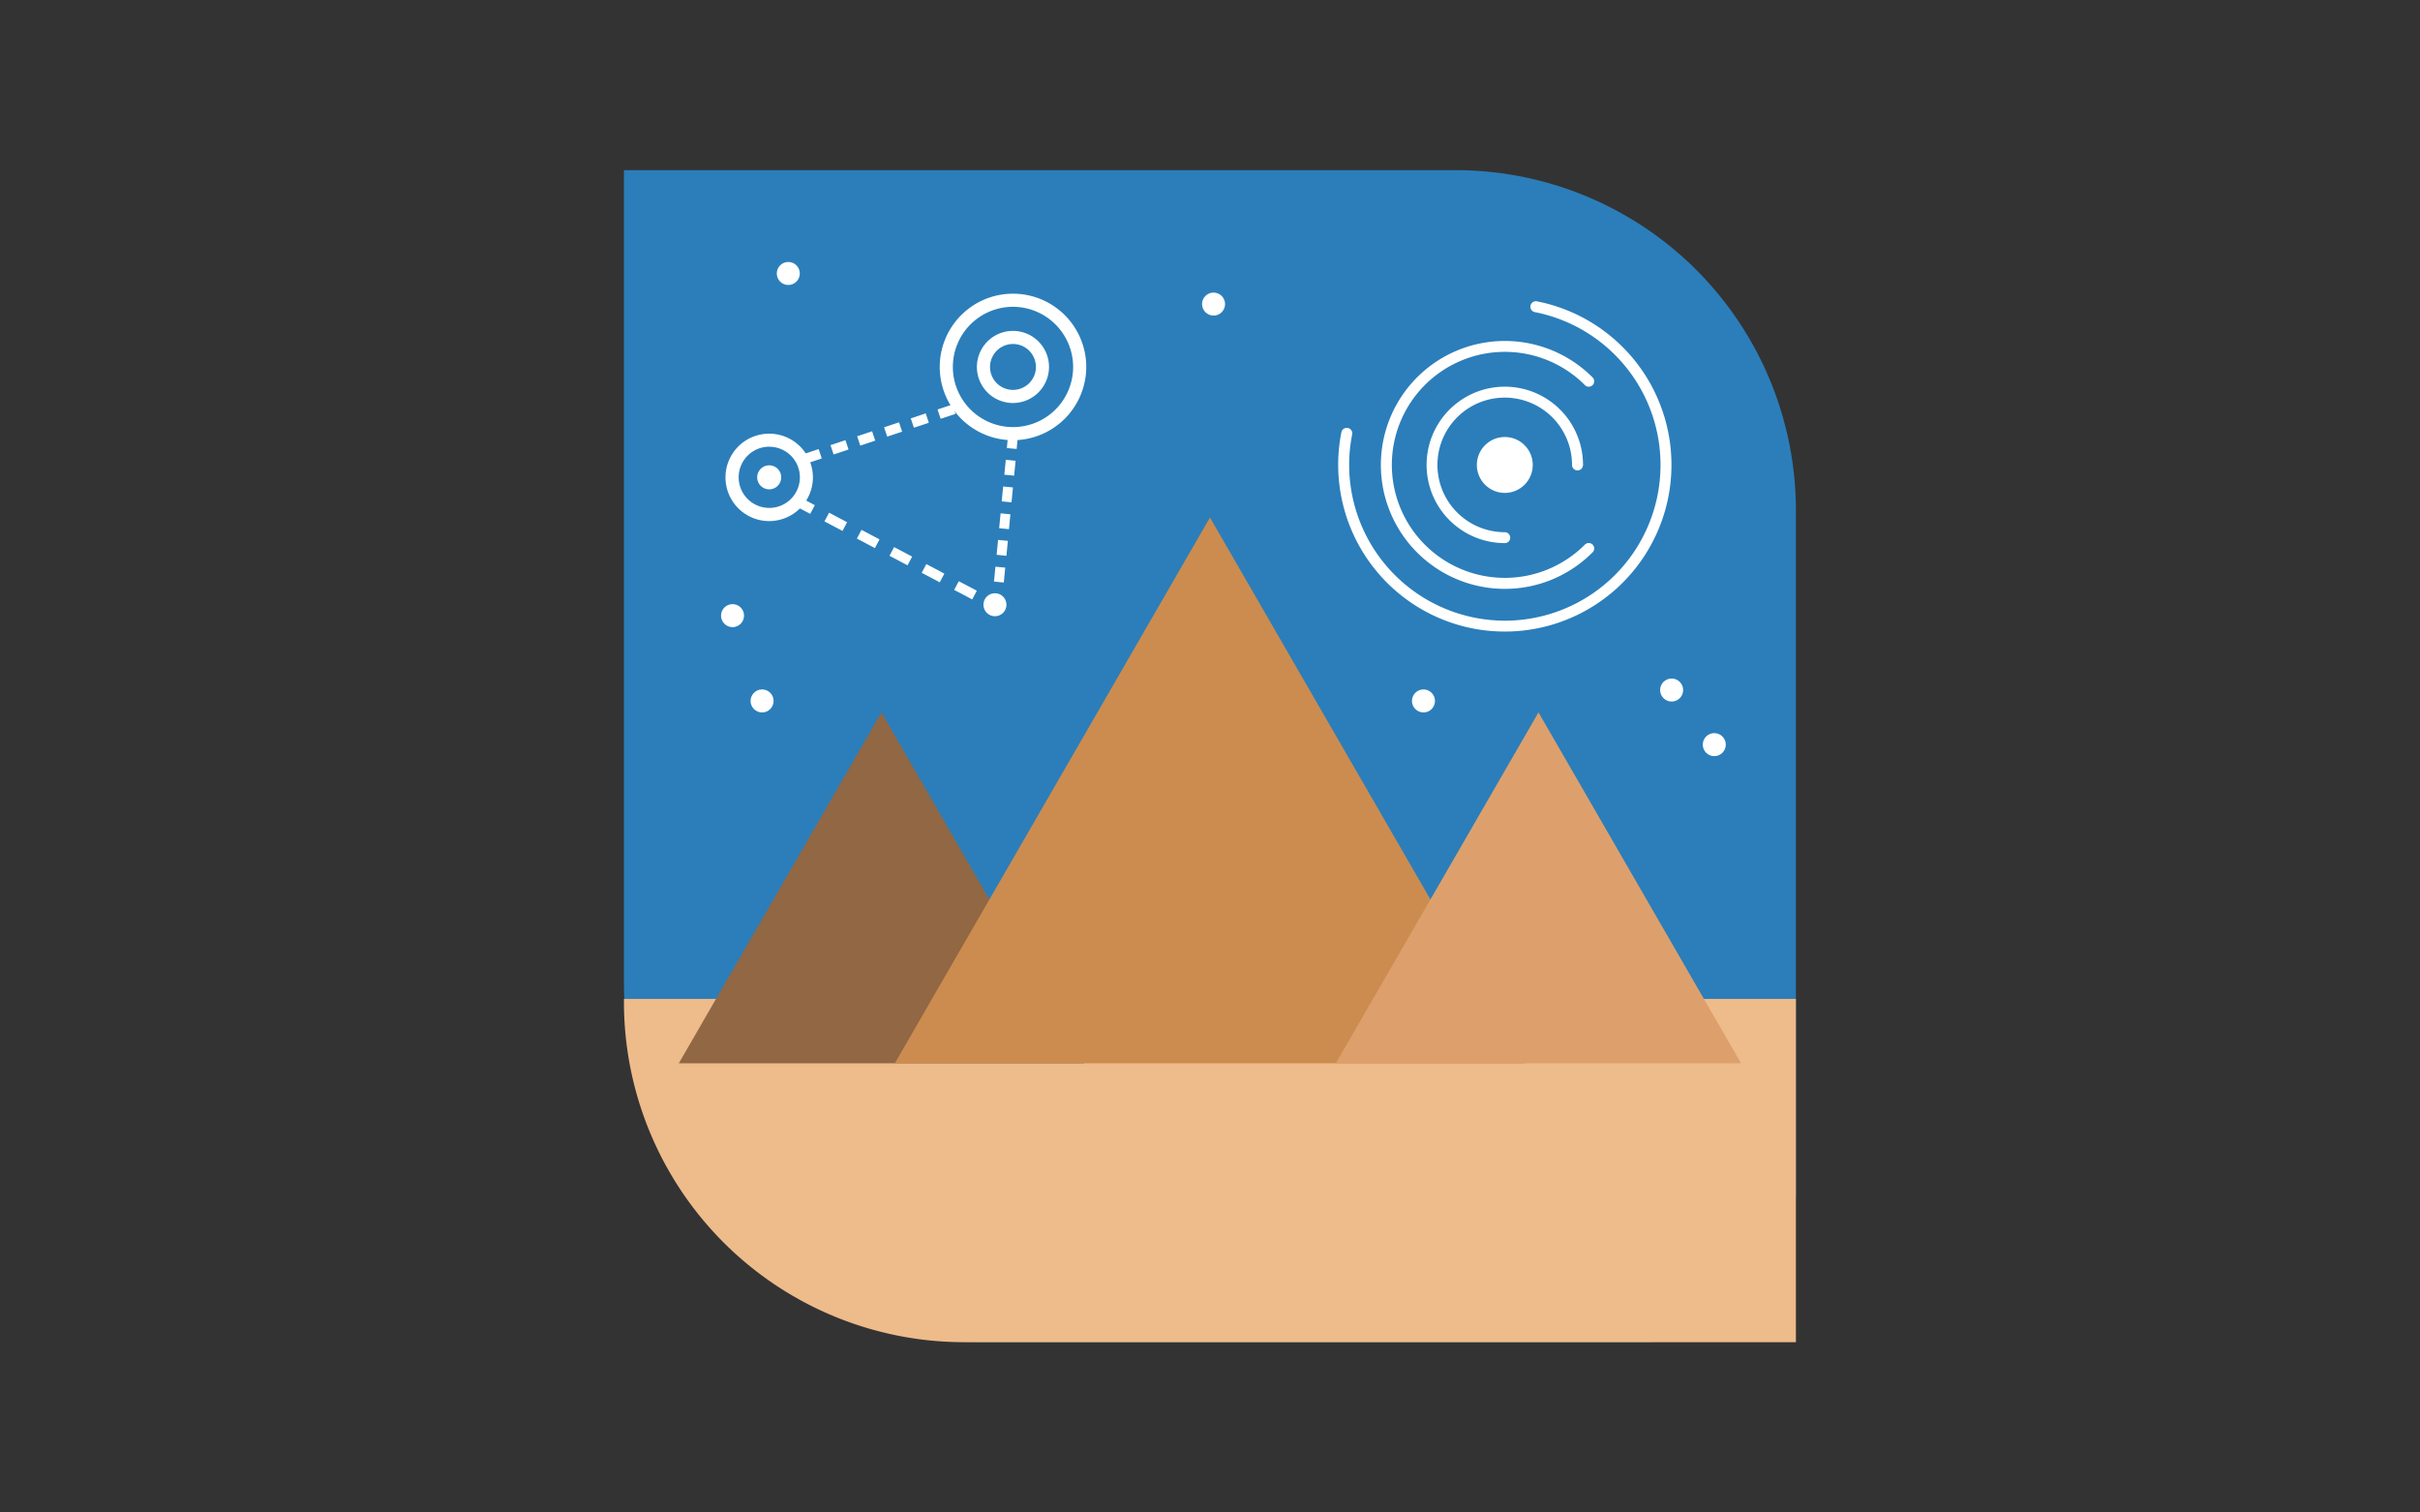 <svg xmlns="http://www.w3.org/2000/svg" width="128" height="80" viewBox="0 0 128 80"><rect x="0" y="0" width="128" height="80" fill="#333333" stroke="none"/><defs><style>.a,.e{fill:#fff;}.a{opacity:0;}.b{fill:#2b7eba;}.c{fill:#eebb8a;}.d{fill:#916744;}.f{fill:#cc8c4f;}.g{fill:#dda06c;}</style></defs><g transform="translate(-16 -16)"><path class="a" d="M0,0H128V80H0Z" transform="translate(16 16)"/><g transform="translate(49.002 25)"><path class="b" d="M0,0H43.988a18,18,0,0,1,18,18V53.988a8,8,0,0,1-8,8H19a19,19,0,0,1-19-19V0A0,0,0,0,1,0,0Z"/><path class="c" d="M0,0H61.988a0,0,0,0,1,0,0V18.159a0,0,0,0,1,0,0H18a18,18,0,0,1-18-18V0A0,0,0,0,1,0,0Z" transform="translate(0 43.834)"/><path class="d" d="M18.208,74.022,7.491,92.585H28.924Z" transform="translate(-4.589 -45.342)"/><g transform="translate(37.776 6.937)"><circle class="e" cx="1.479" cy="1.479" r="1.479" transform="translate(7.336 7.177)"/><g transform="translate(4.678 4.519)"><path class="e" d="M116.106,31.2a4.137,4.137,0,1,1,4.137-4.137.291.291,0,0,1-.582,0,3.559,3.559,0,1,0-3.559,3.559.291.291,0,0,1,.291.291A.284.284,0,0,1,116.106,31.2Z" transform="translate(-111.969 -22.929)"/></g><g transform="translate(2.256 2.097)"><path class="e" d="M111.036,28.551a6.556,6.556,0,1,1,4.637-11.192.288.288,0,1,1-.407.407,5.977,5.977,0,1,0,0,8.452.288.288,0,1,1,.407.407A6.531,6.531,0,0,1,111.036,28.551Z" transform="translate(-104.478 -15.438)"/></g><path class="e" d="M106.316,26.419a8.948,8.948,0,0,1-1.715-.167,8.824,8.824,0,0,1-6.935-10.358.291.291,0,1,1,.57.113,8.246,8.246,0,0,0,6.481,9.678,8.373,8.373,0,0,0,1.6.159,8.238,8.238,0,0,0,1.6-16.318.291.291,0,1,1,.113-.57,8.816,8.816,0,0,1-1.715,17.463Z" transform="translate(-97.498 -8.951)"/></g><path class="f" d="M53.645,47.419l-16.67,28.87H70.31Z" transform="translate(-22.649 -29.046)"/><path class="g" d="M107.9,74.022,97.179,92.585h21.438Z" transform="translate(-59.527 -45.342)"/><g transform="translate(5.372 6.535)"><g transform="translate(11.331)"><path class="e" d="M46.984,24.616a3.875,3.875,0,1,1,3.875-3.875A3.881,3.881,0,0,1,46.984,24.616Zm0-7.056a3.181,3.181,0,1,0,3.181,3.181A3.186,3.186,0,0,0,46.984,17.56Z" transform="translate(-43.109 -16.867)"/></g><g transform="translate(13.298 1.967)"><path class="e" d="M50.094,25.759A1.907,1.907,0,1,1,52,23.852,1.91,1.91,0,0,1,50.094,25.759Zm0-3.121a1.214,1.214,0,1,0,1.214,1.214A1.215,1.215,0,0,0,50.094,22.638Z" transform="translate(-48.187 -21.945)"/></g><g transform="translate(0 7.405)"><path class="e" d="M16.177,40.6a2.312,2.312,0,1,1,2.312-2.312A2.315,2.315,0,0,1,16.177,40.6Zm0-3.935A1.619,1.619,0,1,0,17.8,38.285,1.62,1.62,0,0,0,16.177,36.667Z" transform="translate(-13.866 -35.978)"/></g><circle class="e" cx="0.637" cy="0.637" r="0.637" transform="translate(1.674 9.075)"/><circle class="e" cx="0.609" cy="0.609" r="0.609" transform="translate(13.642 15.842)"/><rect class="e" width="0.833" height="0.521" transform="matrix(0.949, -0.316, 0.316, 0.949, 8.387, 7.066)"/><rect class="e" width="0.833" height="0.521" transform="matrix(0.949, -0.316, 0.316, 0.949, 9.799, 6.593)"/><rect class="e" width="0.833" height="0.521" transform="matrix(0.949, -0.316, 0.316, 0.949, 11.214, 6.121)"/><rect class="e" width="0.833" height="0.521" transform="matrix(0.949, -0.316, 0.316, 0.949, 4.135, 8.481)"/><rect class="e" width="0.833" height="0.521" transform="matrix(0.949, -0.316, 0.316, 0.949, 5.553, 8.01)"/><rect class="e" width="0.833" height="0.521" transform="matrix(0.949, -0.316, 0.316, 0.949, 6.963, 7.54)"/><rect class="e" width="0.791" height="0.521" transform="translate(14.609 10.984) rotate(-84.497)"/><rect class="e" width="0.791" height="0.521" transform="translate(14.748 9.574) rotate(-84.497)"/><rect class="e" width="0.791" height="0.521" transform="translate(14.881 8.163) rotate(-84.497)"/><rect class="e" width="0.791" height="0.521" transform="translate(14.201 15.226) rotate(-84.497)"/><rect class="e" width="0.791" height="0.521" transform="translate(14.34 13.811) rotate(-84.497)"/><rect class="e" width="0.791" height="0.521" transform="translate(14.474 12.404) rotate(-84.497)"/><rect class="e" width="0.521" height="1.079" transform="translate(6.948 12.952) rotate(-62.161)"/><rect class="e" width="0.521" height="1.079" transform="translate(5.234 12.044) rotate(-62.161)"/><rect class="e" width="0.521" height="1.079" transform="translate(3.526 11.142) rotate(-62.161)"/><rect class="e" width="0.521" height="1.079" transform="translate(12.095 15.667) rotate(-62.161)"/><rect class="e" width="0.521" height="1.079" transform="translate(10.378 14.762) rotate(-62.161)"/><rect class="e" width="0.521" height="1.079" transform="translate(8.674 13.863) rotate(-62.161)"/></g><circle class="e" cx="0.609" cy="0.609" r="0.609" transform="translate(30.577 6.475)"/><circle class="e" cx="0.609" cy="0.609" r="0.609" transform="translate(6.698 27.466)"/><circle class="e" cx="0.609" cy="0.609" r="0.609" transform="translate(54.806 26.889)"/><circle class="e" cx="0.609" cy="0.609" r="0.609" transform="translate(8.084 4.856)"/><circle class="e" cx="0.609" cy="0.609" r="0.609" transform="translate(57.062 29.777)"/><circle class="e" cx="0.609" cy="0.609" r="0.609" transform="translate(41.68 27.466)"/><circle class="e" cx="0.609" cy="0.609" r="0.609" transform="translate(5.135 22.954)"/></g></g></svg>